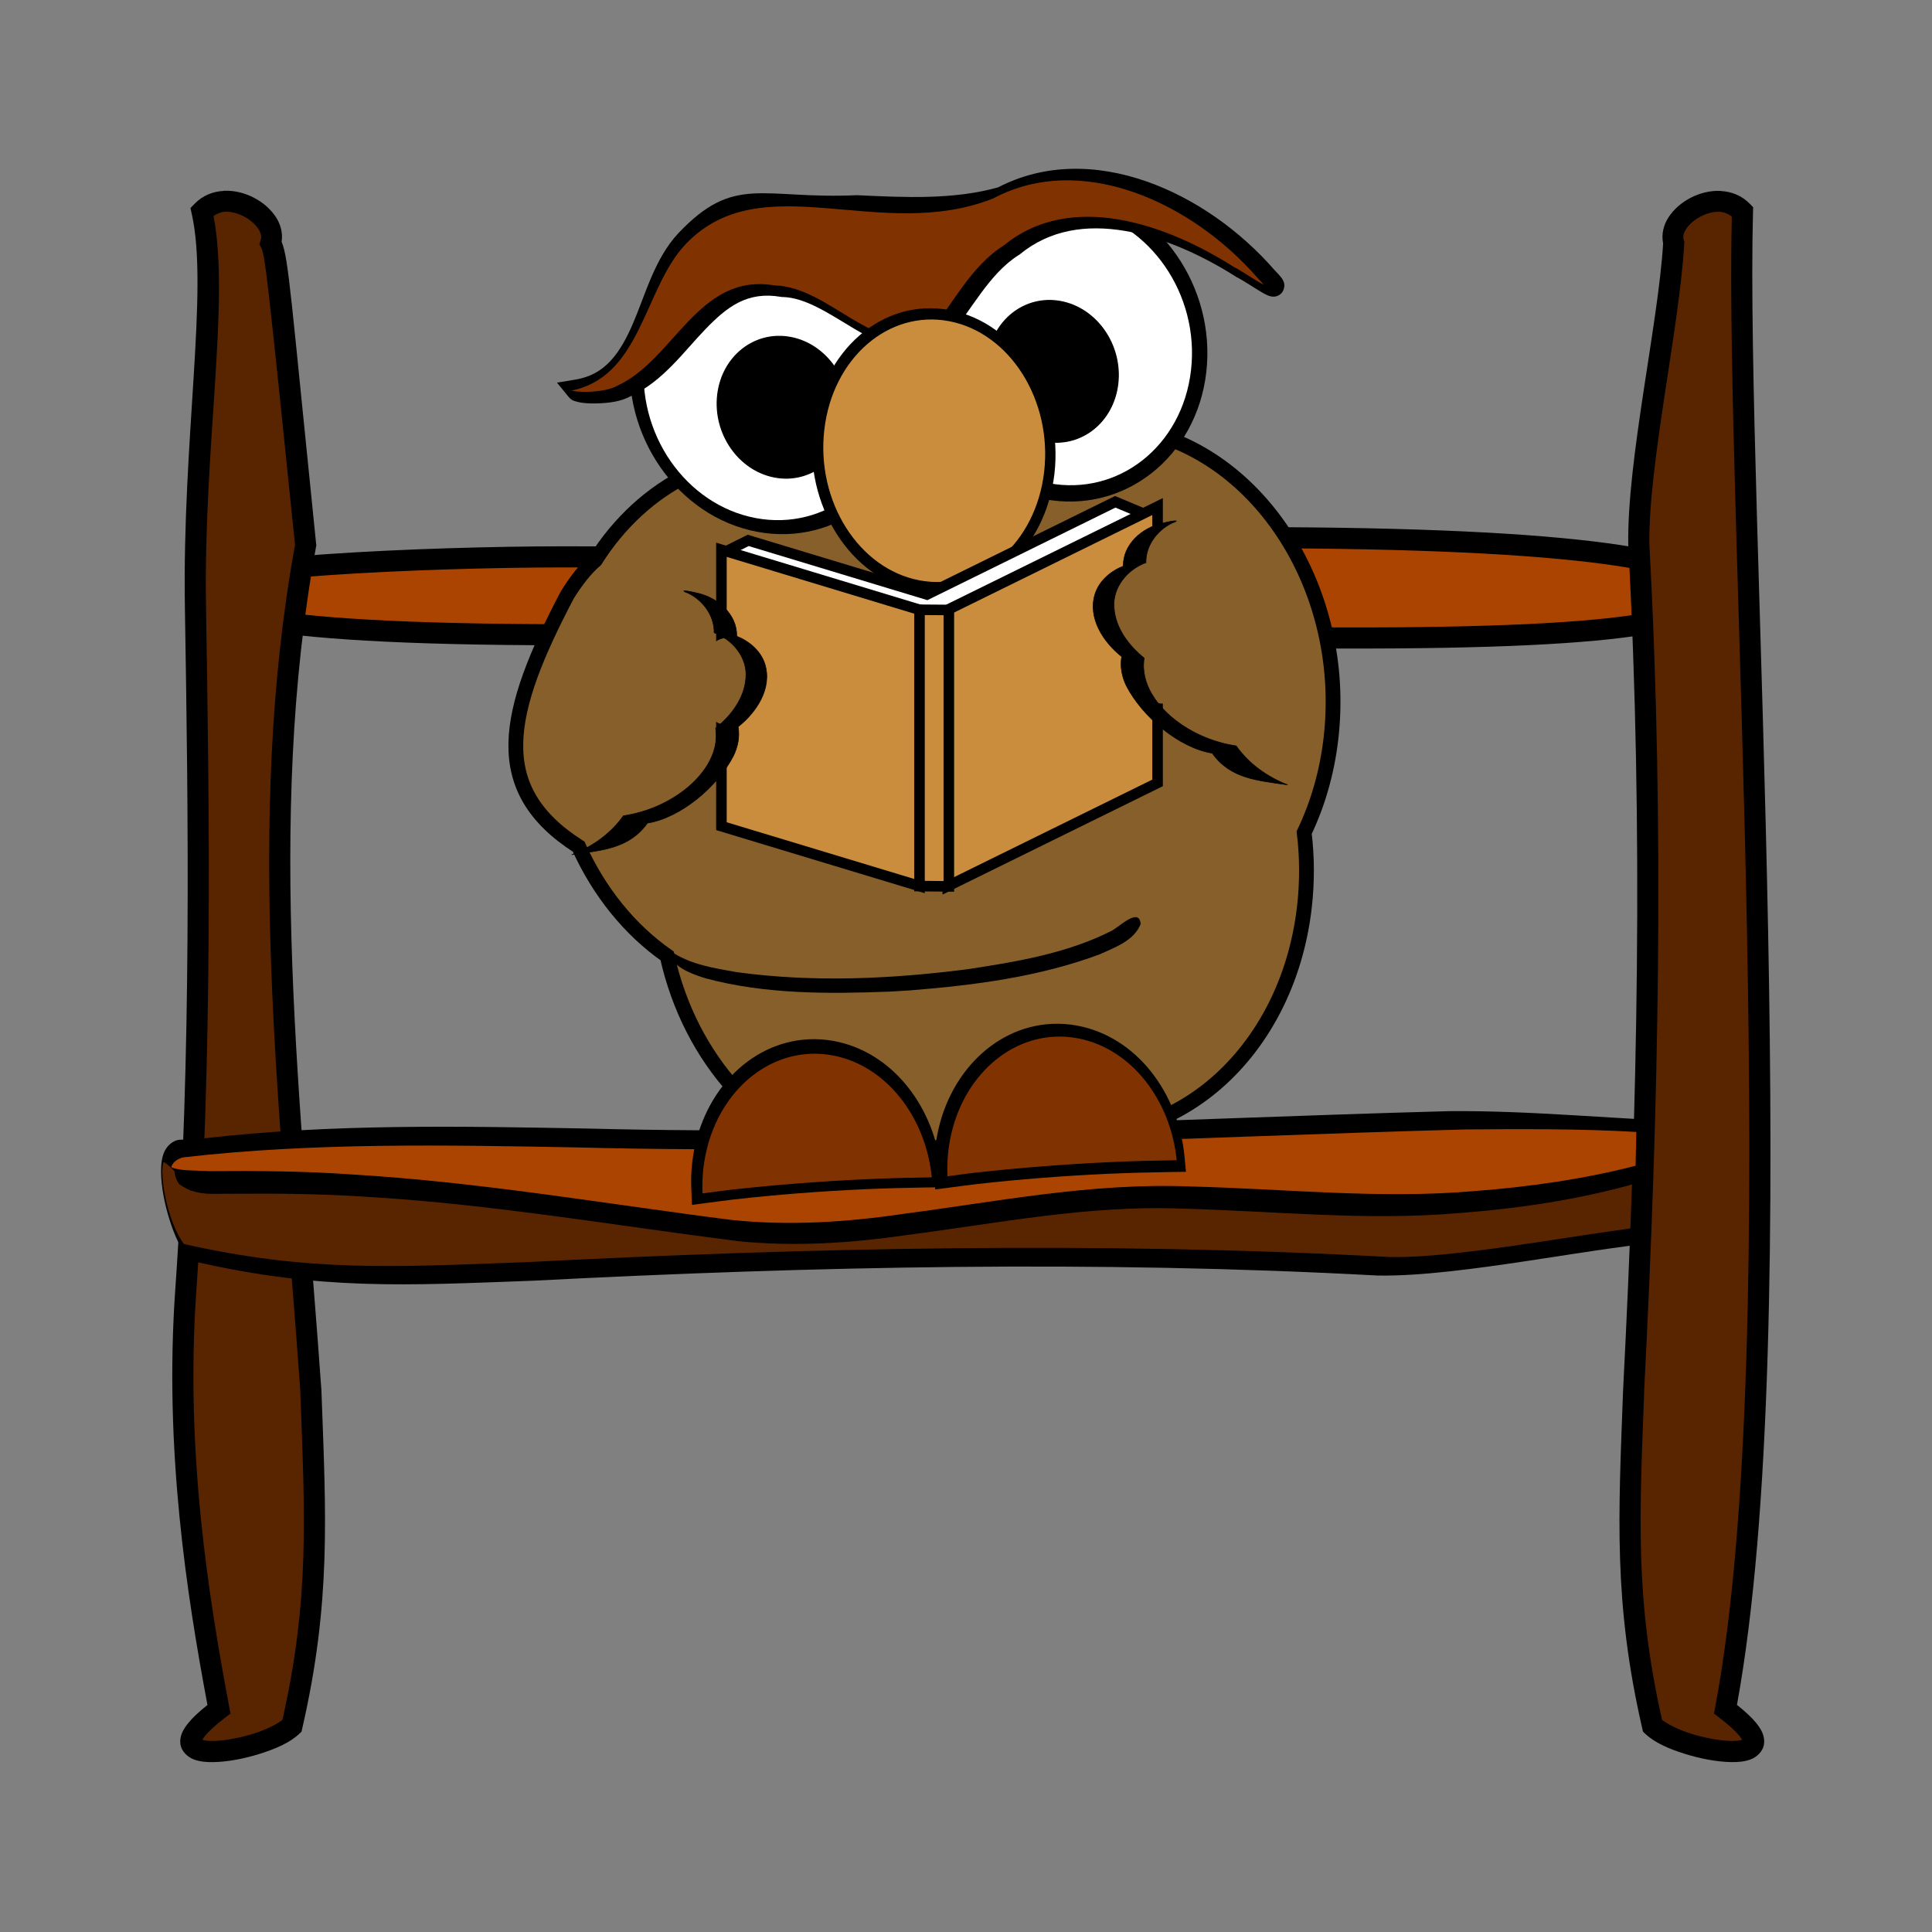 <svg:svg xmlns:dc="http://purl.org/dc/elements/1.1/" xmlns:ns1="http://sodipodi.sourceforge.net/DTD/sodipodi-0.dtd" xmlns:ns2="http://www.inkscape.org/namespaces/inkscape" xmlns:ns4="http://creativecommons.org/ns#" xmlns:rdf="http://www.w3.org/1999/02/22-rdf-syntax-ns#" xmlns:svg="http://www.w3.org/2000/svg" height="623.118" id="svg2" version="1.1" viewBox="-51.932 -54.517 623.118 623.118" width="623.118" ns1:docname="reading owl.svg" ns2:version="0.48.2 r9819">
  <svg:rect x="-51.932" y="-54.517" width="623.118" height="623.118" fill="#808080" stroke="none"/>
  <ns1:namedview bordercolor="#666666" borderopacity="1.0" fit-margin-bottom="0" fit-margin-left="0" fit-margin-right="0" fit-margin-top="0" id="base" pagecolor="#ffffff" showgrid="false" ns2:current-layer="layer1" ns2:cx="257.65987" ns2:cy="313.07173" ns2:document-units="px" ns2:pageopacity="0.0" ns2:pageshadow="2" ns2:window-height="1002" ns2:window-maximized="1" ns2:window-width="1680" ns2:window-x="0" ns2:window-y="0" ns2:zoom="0.74499066" />
  <svg:g id="layer1" transform="translate(-114.39 -355.58)" ns2:groupmode="layer" ns2:label="Laag 1">
    <svg:g id="g4020" transform="matrix(.681 0 0 .681 163.57 134.92)">
      <svg:g id="g4009">
        <svg:path d="m443.14 498.61c-100.25 0-126.76 4.573-178.32 11.5-42.96-1.513-92.926-2.406-146.5-2.406-65.049 0-173.84 4.969-173.84 14.409 0 9.44 16.175 22.463 175.18 22.463 124.31 3.433 263.03 0.792 338.24 1.351 159 1.686 203.34-7.457 203.34-21.629 0-14.173-59.097-25.688-218.11-25.688z" id="path3943" style="fill-rule:evenodd;stroke:#000000;stroke-width:10;fill:#aa4400" ns1:nodetypes="scssccss" ns2:connector-curvature="0" />
        <svg:path d="m-42.5 334.38c-5.011 0.249-9.959 2.093-13.906 6.188l-1.875 1.938 0.594 2.625c8.142 35.967-4.523 106.93-3.219 186.47 1.571 95.839 3.251 212.3-4.562 323.16-5.343 75.807 5.567 145.06 15.25 196.69-3.798 3.053-6.87 5.828-8.938 8.375-2.524 3.108-4.293 6.157-3.906 9.906 0.387 3.749 3.589 6.471 6.438 7.531s5.868 1.303 9.219 1.25c6.701-0.106 14.618-1.616 22-3.938 7.382-2.321 14.089-5.19 18.594-9.406l1.125-1.062 0.344-1.469c13.703-59.8 11.292-100.5 9.093-160.08v-0.094-0.062c-9.541-134.74-26.396-269.26-2.562-399.4l0.156-0.72-0.094-0.68c-12.027-117.54-12.984-134.96-16.344-143.12 0.633-4.14-0.493-8.245-2.625-11.562-2.498-3.888-6.188-7.046-10.438-9.281-4.25-2.235-9.333-3.562-14.344-3.312z" id="path4007" style="block-progression:tb;fill-rule:evenodd;text-indent:0;color:#000000;text-transform:none;fill:#000000" ns2:connector-curvature="0" />
        <svg:path d="m-41.625 344.25c2.854-0.076 5.926 0.794 8.812 2.312s5.343 3.721 6.688 5.812 1.606 3.733 1.125 5.25l-0.625 1.969 0.938 1.844c1.727 3.365 3.186 15.97 15.938 140.59-23.984 131.87-6.967 266.91 2.531 400.98h-0.031c2.178 59.022 4.473 98.068-8.469 155.53-2.623 2.026-7.735 4.628-13.688 6.5-6.579 2.069-13.919 3.386-19.156 3.469-2.355 0.037-4.027-0.239-5.031-0.531 0.234-0.47 0.496-0.993 1.188-1.844 1.71-2.106 4.844-5.087 9.625-8.719l2.469-1.875-0.562-3.031c-9.758-51.652-20.963-121.33-15.625-197.06 7.855-111.44 6.165-228.15 4.594-324-1.251-76.312 11.41-144.18 3.562-185.22 1.735-1.149 3.619-1.913 5.719-1.969z" id="path3985" style="block-progression:tb;fill-rule:evenodd;text-indent:0;color:#000000;text-transform:none;fill:#592400" ns2:connector-curvature="0" />
        <svg:path d="m218.25 780.72c-100.84-0.056-196.26 3.562-263.38 15.844-3.05-3.794-5.83-6.871-8.375-8.938-3.108-2.524-6.157-4.261-9.906-3.875-3.749 0.387-6.471 3.558-7.531 6.406s-1.303 5.868-1.25 9.219c0.106 6.701 1.616 14.65 3.938 22.031 2.321 7.382 5.189 14.058 9.406 18.562l1.062 1.125 1.5 0.344c59.719 13.703 100.4 11.292 159.97 9.094h0.031 0.031c134.03-6.899 266.43-9.717 400.12-2.469h0.094 0.094c39.871 0.739 105.39-14.274 143-16.5 4.383 0.906 8.77-0.244 12.281-2.5 3.888-2.498 7.046-6.188 9.281-10.438 4.47-8.499 5.313-20.355-2.875-28.25l-1.5-1.438-2.094 0.062c-69.929 1.874-203.06-4.493-340.72-7.156-34.414-0.666-69.101-1.106-103.19-1.125z" id="path3989" style="block-progression:tb;fill-rule:evenodd;text-indent:0;color:#000000;text-transform:none;fill:#000000" ns2:connector-curvature="0" />
        <svg:path d="m216.09 790.72c34.916 0.008 70.485 0.44 105.75 1.122 139.48 2.699 274.05 9.115 347.35 7.375 3.141 4.24 2.77 10.031-0.032 15.359-1.558 2.962-3.817 5.483-5.964 6.862-2.146 1.379-3.831 1.648-5.387 1.154l-0.898-0.289-0.962 0.064c-40.451 2.314-107.95 17.587-146.15 16.93-0.064-0.003-0.128 0.003-0.192 0-137.6-7.45-273.75-4.518-411.39 2.565v-0.032c-60.561 2.235-100.62 4.589-159.58-8.69-2.079-2.691-4.749-7.904-6.669-14.012-2.123-6.751-3.474-14.314-3.559-19.688-0.038-2.417 0.246-4.132 0.545-5.162 0.482 0.241 1.018 0.509 1.892 1.218 2.161 1.754 5.219 4.97 8.946 9.876l1.924 2.533 3.11-0.577c67.574-12.77 166.51-16.63 271.26-16.61z" id="path3949" style="block-progression:tb;fill-rule:evenodd;text-indent:0;color:#000000;text-transform:none;fill:#592400" ns2:connector-curvature="0" />
        <svg:path d="m537.69 770.22c-135.84 3.679-271.46 11.737-407.09 8.25h-0.031c-60.412-1.114-121.49-2.355-181.84 4.562l-0.094 0.031h-0.062c-5.193 0.768-9.484 3.522-12.062 7.312-2.579 3.791-3.393 9.217-0.656 13.562l0.531 0.844 0.844 0.562c7.972 5.578 17.598 3.674 23.938 4h0.156 0.156c21.897-0.194 43.746 0.018 65.406 1.562h0.031c58.334 3.507 115.62 13.467 173.66 20.812l0.031 0.031h0.062c26.762 2.754 53.838 0.994 79.938-2.812 0.021-0.003 0.042 0.003 0.062 0 43.625-5.68 86.668-14.294 130.41-12.562h0.031 0.031c43.326 1.076 87.238 5.938 131.5 2.094 0.021-0.002 0.042 0.002 0.062 0 36.831-2.805 73.825-9.126 107.03-21.812h0.031l0.031-0.031c6.465-2.554 12.593-5.475 18.438-8.625l2.625-1.438v-3c-0.021-2.47-1.511-4.981-3.188-6.25s-3.375-1.732-4.969-2.031c-2.963-0.556-5.731-0.387-8.031-0.094-38.678-1.119-77.454-5.334-116.88-4.969h-0.031-0.062z" id="path3976" style="block-progression:tb;fill-rule:evenodd;text-indent:0;color:#000000;text-transform:none;fill:#000000" ns2:connector-curvature="0" />
        <svg:path d="m666.47 334.38c-5.011-0.249-10.094 1.077-14.344 3.312-4.25 2.235-7.939 5.393-10.438 9.281-2.256 3.511-3.406 7.899-2.5 12.281-2.226 37.606-17.239 103.13-16.5 143v0.094 0.094c7.248 133.7 4.43 266.1-2.469 400.12v0.031 0.031c-2.198 59.572-4.61 100.28 9.094 160l0.344 1.469 1.125 1.062c4.505 4.217 11.181 7.085 18.562 9.406 7.382 2.321 15.299 3.831 22 3.938 3.351 0.053 6.402-0.19 9.25-1.25s6.02-3.782 6.406-7.531c0.387-3.749-1.351-6.798-3.875-9.906-2.073-2.553-5.157-5.344-8.969-8.406 16.429-89.808 17.385-230.33 14.75-366.53-2.66-137.6-9.02-270.73-7.15-340.66l0.062-2.094-1.438-1.5c-3.947-4.094-8.895-5.939-13.906-6.188z" id="path3999" style="block-progression:tb;fill-rule:evenodd;text-indent:0;color:#000000;text-transform:none;fill:#000000" ns2:connector-curvature="0" />
        <svg:path d="m665.56 344.25c2.266 0.06 4.329 0.908 6.156 2.25-1.699 71.434 4.557 202.61 7.188 338.56 2.66 137.47 1.529 279.61-15.062 367.44l-0.562 3.031 2.438 1.875c4.781 3.632 7.946 6.613 9.656 8.719 0.691 0.851 0.953 1.373 1.188 1.844-1.004 0.292-2.676 0.569-5.031 0.531-5.237-0.083-12.608-1.4-19.188-3.469-5.953-1.872-11.033-4.474-13.656-6.5-12.94-57.4-10.65-96.48-8.47-155.5h-0.031c6.903-134.14 9.761-266.83 2.5-400.94-0.001-0.038 0.001-0.087 0-0.125-0.001-0.021 0.001-0.042 0-0.062-0.64-37.229 14.245-103.01 16.5-142.44l0.062-0.938-0.281-0.875c-0.481-1.517-0.219-3.158 1.125-5.25s3.801-4.294 6.688-5.812 5.927-2.388 8.781-2.312z" id="path3991" style="block-progression:tb;fill-rule:evenodd;text-indent:0;color:#000000;text-transform:none;fill:#592400" ns2:connector-curvature="0" />
        <svg:path d="m545.62 778.88c0.032-0 0.065 0 0.097 0 25.673-0.233 54.952-0.351 80.786 1.189l-0.363 16.018c-24.471 6.305-50.406 10.01-76.391 11.986h-0.032-0.032c-44.334 3.859-89.247-1.063-134.55-2.193-0.032-0.001-0.064 0.001-0.097 0-46.748-1.836-91.811 7.268-136.35 13.064h-0.032l-0.032 0.032c-26.353 3.847-53.446 5.547-79.903 2.839-0.042-0.005-0.087 0.005-0.129 0-59.537-7.539-118.82-17.915-179.74-21.581-0.011-0.001-0.022 0.001-0.032 0-22.678-1.616-45.379-1.81-68-1.613-0.103-0.005-0.187 0.005-0.29 0-7.293-0.356-14.142-0.142-17.839-1.806 0.034-0.434 0.192-0.931 0.677-1.645 0.914-1.344 2.847-2.749 5.419-3.129 61.313-7.013 123.86-5.794 186.16-4.645 0.011 0 0.021-0 0.032 0 140.55 3.612 280.69-4.724 420.64-8.516z" id="path3934" style="block-progression:tb;fill-rule:evenodd;text-indent:0;color:#000000;text-transform:none;fill:#aa4400" ns1:nodetypes="cccccccccccccccccccsccccc" ns2:connector-curvature="0" />
      </svg:g>
      <svg:g id="g3902">
        <svg:path d="m235.03 461.12c-40.589-7.677-78.949 12.316-101.56 48.188-4.457 3.748-8.972 9.548-13.25 16.375-29.233 55.641-37.618 91.878 5.375 119.28 9.587 21.256 24.062 39.298 41.875 51.719 10.786 48.723 45.291 88.073 89.844 96.5l90.594-13.781c59.025 11.164 113.36-36.192 121.38-105.78 1.381-11.995 1.296-23.851-0.094-35.344 6.402-13.372 10.815-28.393 12.688-44.656 8.012-69.589-33.35-135.05-92.375-146.22z" id="path2996" style="stroke:#000000;stroke-width:7;fill:#875f2a" ns1:nodetypes="cccccccscscc" ns2:connector-curvature="0" />
        <svg:path d="m234.38 736.19c-28.188 1.429-51.292 25.928-55.031 58.406-0.499 4.33-0.586 8.612-0.406 12.75l0.312 7.25 7.219-0.938c4.362-0.56 8.476-1.15 12.688-1.625 9.821-1.107 19.864-2.072 30.094-2.875h0.031c10.224-0.802 20.594-1.456 31.125-1.938 9.967-0.455 20.121-0.718 30.375-0.875l7.25-0.094-0.688-7.219c-2.908-30.302-22.79-56.718-50.719-62-4.116-0.778-8.211-1.049-12.25-0.844z" id="path3854" style="block-progression:tb;fill-rule:evenodd;text-indent:0;color:#000000;text-transform:none;fill:#000000" ns2:connector-curvature="0" />
        <svg:path d="m234.98 742.81c-25.43 1.29-47.027 23.58-50.589 54.516-0.47 4.079-0.563 8.152-0.389 12.136 4.441-0.57 8.744-1.21 13.272-1.72 10.286-1.159 20.817-2.146 31.509-2.985 10.691-0.839 21.547-1.54 32.58-2.044 10.445-0.477 21.042-0.745 31.736-0.909-2.769-28.852-21.65-53.417-47.02-58.215-3.748-0.709-7.465-0.963-11.098-0.779z" id="path3010" style="fill-rule:evenodd;stroke:#000000;stroke-width:.508px;fill:#803300" ns2:connector-curvature="0" />
        <svg:path d="m363.04 334.28c-37.743-7.139-71.992 20.016-76.614 60.163-4.622 40.147 22.051 78.792 59.794 85.931 37.743 7.139 71.988-19.985 76.611-60.132 4.622-40.147-22.047-78.823-59.79-85.962z" id="path3888" style="block-progression:tb;fill-rule:evenodd;text-indent:0;color:#000000;text-transform:none;fill:#000000" ns2:connector-curvature="0" />
        <svg:path d="m363 343.14c33.084 6.257 56.737 40.201 52.593 76.194-4.144 35.993-34.435 59.701-67.518 53.444-33.084-6.257-56.74-40.169-52.596-76.162s34.439-59.733 67.522-53.476z" id="path2990" style="block-progression:tb;fill-rule:evenodd;text-indent:0;color:#000000;text-transform:none;fill:#ffffff" ns2:connector-curvature="0" />
        <svg:path d="m226.86 349.72c-37.743-7.139-71.992 20.016-76.614 60.163-4.622 40.147 22.051 78.792 59.794 85.931 37.743 7.139 71.988-19.985 76.611-60.132 4.622-40.147-22.047-78.823-59.79-85.962z" id="path3896" style="block-progression:tb;fill-rule:evenodd;text-indent:0;color:#000000;text-transform:none;fill:#000000" ns2:connector-curvature="0" />
        <svg:path d="m224.29 359.75c33.066 6.254 56.706 40.179 52.564 76.153-4.142 35.974-34.416 59.669-67.482 53.415s-56.71-40.147-52.568-76.121c4.142-35.974 34.42-59.701 67.486-53.447z" id="path2988" style="block-progression:tb;fill-rule:evenodd;text-indent:0;color:#000000;text-transform:none;fill:#ffffff" ns2:connector-curvature="0" />
        <svg:path d="m358.59 323.94c-11.759 0.32-23.404 3.079-34.406 8.781-20.977 5.84-43.62 4.792-66.75 3.688-45.096 2.078-57.924-10.184-84.625 18l-0.031 0.031c-11.207 11.992-15.521 28.909-21.5 42.781-2.99 6.936-6.328 13.088-10.594 17.656-4.266 4.568-9.353 7.669-16.844 8.906l-8.531 1.406 5.5 6.719c1.468 1.786 2.589 1.91 3.594 2.219 1.005 0.308 1.987 0.487 3.062 0.625 2.151 0.275 4.623 0.347 7.281 0.25 5.147-0.187 10.662-0.784 15.281-3.312l0.031 0.031c0.155-0.07 0.283-0.178 0.438-0.25 15.009-6.965 24.79-20.866 35.031-31.5 10.346-10.744 19.937-18.139 35.844-15.406l0.375 0.062h0.375c10.949 0.251 22.08 7.944 34.125 15.125 6.022 3.591 12.288 7.008 19.156 8.781s14.464 1.748 22.062-1.5l1.094-0.469 0.75-0.906c12.236-14.525 20.367-31.875 34.719-40.906l0.25-0.156 0.25-0.188c14.306-11.703 31.515-14.126 49.688-11.094 18.173 3.032 36.982 11.705 52.781 21.781l0.312 0.219 0.344 0.125c0.462 0.206 2.541 1.425 4.656 2.75s4.455 2.826 6.438 4c0.991 0.587 1.866 1.077 2.781 1.5 0.458 0.212 0.908 0.407 1.656 0.594 0.374 0.093 0.816 0.211 1.594 0.188 0.778-0.024 2.13-0.209 3.406-1.406s1.691-3.067 1.625-4.094-0.306-1.544-0.5-1.969c-0.388-0.848-0.749-1.295-1.125-1.781-0.702-0.906-1.614-1.898-2.844-3.156-0.067-0.077-0.151-0.142-0.219-0.219-16.115-18.484-37.576-33.918-60.75-42-11.635-4.058-23.758-6.233-35.781-5.906z" id="path3870" style="block-progression:tb;fill-rule:evenodd;text-indent:0;color:#000000;text-transform:none;fill:#000000" ns1:nodetypes="cccccsscccssscccscccssccccccscccsssccsssscsscc" ns2:connector-curvature="0" />
        <svg:path d="m175.67 359.48c-19.948 21.345-20.889 63.608-55.007 69.241 1.569 1.908 17.08 2.07 23.33-1.575 27.178-12.262 38.544-53.641 74.232-47.51 26.098 0.599 47.062 33.992 73.269 22.789 11.603-13.773 19.879-31.845 35.858-41.9 31.178-25.506 75.912-10.323 108.33 10.354 4.664 2.075 22.345 15.107 11.874 4.467-31.183-35.917-83.758-60.236-125.78-37.881-53.559 21.314-109.59-16.522-146.11 22.016z" id="path2985" style="fill-rule:evenodd;stroke:#000000;stroke-width:1px;fill:#803300" ns1:nodetypes="cccccccccc" ns2:connector-curvature="0" />
        <svg:path d="m267.12 439.99c0 37.578-28.959 68.041-64.681 68.041s-64.681-30.463-64.681-68.041 28.959-68.041 64.681-68.041 64.681 30.463 64.681 68.041z" id="path2992" style="fill-rule:evenodd;stroke:#000000;stroke-width:1px;fill:#000000" transform="matrix(.476 .09 -.056 .486 278.43 187.79)" ns1:cx="202.44351" ns1:cy="439.99155" ns1:rx="64.681122" ns1:ry="68.041183" ns1:type="arc" />
        <svg:path d="m267.12 439.99c0 37.578-28.959 68.041-64.681 68.041s-64.681-30.463-64.681-68.041 28.959-68.041 64.681-68.041 64.681 30.463 64.681 68.041z" id="path2994" style="fill-rule:evenodd;stroke:#000000;stroke-width:1px;fill:#000000" transform="matrix(.476 .09 -.056 .486 150.47 204.79)" ns1:cx="202.44351" ns1:cy="439.99155" ns1:rx="64.681122" ns1:ry="68.041183" ns1:type="arc" />
        <svg:path d="m301.41 390.84c-31.931-6.039-60.676 19.441-64.865 55.831-4.19 36.39 17.588 71.426 49.519 77.465 31.931 6.039 60.661-19.444 64.851-55.834 4.19-36.39-17.573-71.423-49.504-77.462z" id="path3880" style="block-progression:tb;fill-rule:evenodd;text-indent:0;color:#000000;text-transform:none;fill:#000000" ns2:connector-curvature="0" />
        <svg:path d="m386.41 612.19c0 69.589-48.891 126-109.2 126-60.311 0-109.2-56.413-109.2-126 0-69.589 48.891-126 109.2-126 60.311 0 109.2 56.413 109.2 126z" id="path3008" style="fill-rule:evenodd;stroke:#000000;stroke-width:1px;fill:#ca8d3e" transform="matrix(.479 .091 -.056 .489 195.48 132.86)" ns1:cx="277.2048" ns1:cy="612.19452" ns1:rx="109.2019" ns1:ry="126.00219" ns1:type="arc" />
        <svg:path d="m282.38 713.03c30.512-2.43 61.365-6.362 90.175-17.172 7.128-3.276 16.075-6.388 19.19-14.273-0.687-8.024-9.775 1.048-13.718 3.211-21.164 10.725-44.946 14.643-68.179 18.192-36.217 4.649-73.144 6.364-109.42 1.393-10.545-1.861-21.712-3.539-30.789-9.615-1.888 6.477 10.264 10.803 16.256 12.595 28.189 7.524 57.739 7.351 86.684 6.255 3.269-0.162 6.537-0.357 9.802-0.585z" id="path3798" style="fill-rule:evenodd;fill:#000000" ns2:connector-curvature="0" />
        <svg:path d="m379.72 481.62-89.188 43.906-84.656-25.625-8.906 4.439 83.406 149 110.92-166.87z" id="path3836" style="stroke:#000000;stroke-width:5;fill:#ffffff" ns1:nodetypes="ccccccc" ns2:connector-curvature="0" />
        <svg:path d="m193.19 504.34v130.91l93.81 28.37v-130.87l-93.81-28.41z" id="rect3828" style="stroke:#000000;stroke-width:5;fill:#ca8d3e" ns2:connector-curvature="0" />
        <svg:path d="m399.76 483.87v130.88l-99.345 48.876v-130.88z" id="rect3830" style="stroke:#000000;stroke-width:5;fill:#ca8d3e" ns1:nodetypes="ccccc" ns2:connector-curvature="0" />
        <svg:path d="m195.44 546.06c-7.412 0.555-13.312 9.609-13.312 20.688 0 11.436 6.284 20.719 14.031 20.719 7.747 0 14.031-9.283 14.031-20.719s-6.284-20.688-14.031-20.688c-0.242 0-0.48-0.018-0.719 0z" id="path3841" style="fill-rule:evenodd;fill:#875f2a" ns2:connector-curvature="0" />
        <svg:path d="m122.41 648.72c14.448-2.058 27.129-2.877 35.73-14.925 15.721-2.49 33.252-17.288 40.753-31.848 2.06-4.239 3.066-9.103 2.215-13.785 8.657-6.812 16.229-18.217 12.699-29.621-1.962-6.281-7.396-10.878-13.364-13.248 0.239-10.387-8.974-18.235-18.459-20.374-2.287-0.616-10.493-2.253-4.363 0.05 6.977 3.465 12.264 10.692 12.12 18.659 8.719 3.204 15.894 11.754 15.022 21.404-0.658 9.672-7.022 17.912-14.314 23.813 1.964 12.242-6.558 23.336-15.926 30.166-8.135 5.978-17.788 9.81-27.752 11.329-5.942 8.447-14.79 14.666-24.36 18.38z" id="path3823" style="fill-rule:evenodd;stroke:#000000;stroke-width:.286px;fill:#000000" ns1:nodetypes="cccccccccccccc" ns2:connector-curvature="0" />
        <svg:path d="m300.9 532.86v130.91l-13.9-0.15v-130.87z" id="path3834" style="stroke:#000000;stroke-width:5;fill:#ca8d3e" ns1:nodetypes="ccccc" ns2:connector-curvature="0" />
        <svg:path d="m401.01 493.51c-4.326 0-22.029 23.2-24.235 39.389-1.745 12.803 11.54 18.553 11.54 23.603 0 11.436 6.284 20.719 14.031 20.719 7.747 0 14.031-9.283 14.031-20.719s-7.62-62.992-15.367-62.992z" id="path3843" style="fill-rule:evenodd;fill:#875f2a" ns1:nodetypes="ssssss" ns2:connector-curvature="0" />
        <svg:path d="m461.34 615.68c-14.444-2.089-27.122-2.934-35.698-15.001-15.716-2.523-33.215-17.358-40.685-31.934-2.051-4.244-3.046-9.11-2.185-13.789-8.643-6.83-16.19-18.251-12.636-29.648 1.975-6.276 7.419-10.863 13.392-13.22-0.217-10.388 9.013-18.216 18.503-20.335 2.289-0.612 10.498-2.231 4.363 0.059-6.985 3.45-12.286 10.666-12.16 18.633-8.726 3.185-15.919 11.72-15.068 21.372 0.637 9.673 6.984 17.927 14.263 23.843-1.99 12.238 6.509 23.35 15.862 30.2 8.122 5.995 17.767 9.847 27.728 11.388 5.924 8.46 14.759 14.697 24.32 18.432z" id="path3826" style="fill-rule:evenodd;stroke:#000000;stroke-width:.286px;fill:#000000" ns1:nodetypes="cccccccccccccc" ns2:connector-curvature="0" />
        <svg:path d="m349.55 728.89c-28.188 1.429-51.292 25.928-55.031 58.406-0.499 4.33-0.586 8.612-0.406 12.75l0.312 7.25 7.219-0.938c4.362-0.56 8.476-1.15 12.688-1.625 9.821-1.107 19.864-2.072 30.094-2.875h0.031c10.224-0.802 20.594-1.456 31.125-1.938 9.967-0.455 20.121-0.718 30.375-0.875l7.25-0.094-0.688-7.219c-2.908-30.302-22.79-56.718-50.719-62-4.116-0.778-8.211-1.049-12.25-0.844z" id="path3856" style="block-progression:tb;fill-rule:evenodd;text-indent:0;color:#000000;text-transform:none;fill:#000000" ns2:connector-curvature="0" />
        <svg:path d="m350.97 734.7c-25.43 1.29-47.027 23.58-50.589 54.516-0.47 4.079-0.563 8.152-0.389 12.136 4.441-0.57 8.744-1.21 13.272-1.72 10.286-1.159 20.817-2.146 31.509-2.985 10.691-0.839 21.547-1.54 32.58-2.044 10.445-0.477 21.042-0.745 31.736-0.909-2.769-28.852-21.65-53.417-47.02-58.215-3.748-0.709-7.465-0.963-11.098-0.779z" id="path3858" style="fill-rule:evenodd;stroke:#000000;stroke-width:.508px;fill:#803300" ns2:connector-curvature="0" />
        <svg:path d="m123.31 424.56c-0.087-0.027-0.014-0.069 0.188 0.031-0.035-0.009-0.165-0.024-0.188-0.031z" id="path3860" style="block-progression:tb;fill-rule:evenodd;text-indent:0;color:#000000;text-transform:none;fill:#000000" ns2:connector-curvature="0" />
      </svg:g>
    </svg:g>
  </svg:g>
</svg:svg>